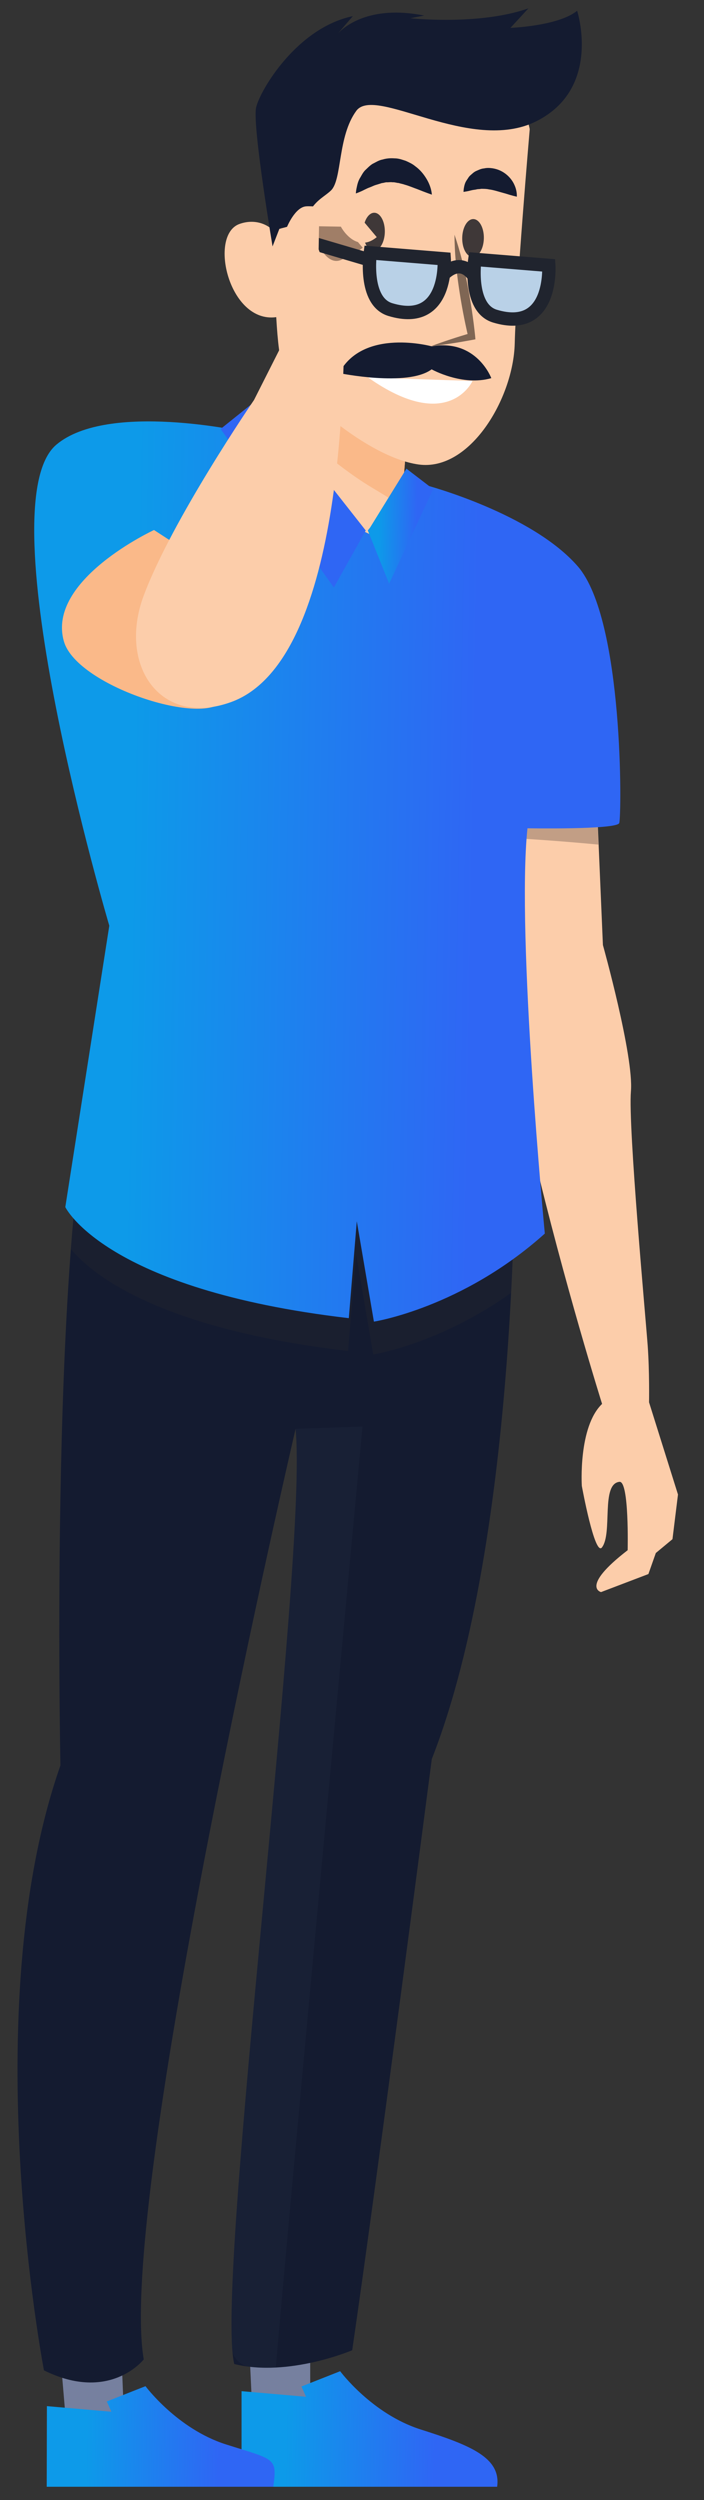 <svg xmlns="http://www.w3.org/2000/svg" width="211" height="749" fill="none" viewBox="0 0 211 749"><rect x="0" y="0" width="211" height="749" fill="#333333" stroke="none"/><path fill="#76809F" d="M74.043 688.868L76.123 733.186L93 735.153L92.949 687.261L74.043 688.868Z"/><path fill="url(#paint0_linear_19_1978)" d="M101.95 710.382C101.95 710.382 111.425 723.156 126.032 727.817C140.677 732.479 150.245 736.165 149 745L95.231 745L91.5 745L82 745L72.398 745L72.398 716.361L91.722 718.042L90.354 714.957L101.95 710.382Z"/><path fill="#76809F" d="M17.009 692.99L20.769 737.191L37.73 738.54L35.82 690.652L17.009 692.99Z"/><path fill="url(#paint1_linear_19_1978)" d="M43.608 714.865C43.608 714.865 53.083 727.639 67.691 732.3C82.335 736.962 83.147 736.165 81.902 745C73.349 745 68.553 745 60 745L38 745L34 745L14 745L14.056 720.845L33.381 722.525L32.012 719.44L43.608 714.865Z"/><path fill="#141B30" d="M154.333 341.383C154.333 341.383 155.91 459.46 129.419 526.977C129.419 526.977 112.746 655.128 105.562 704.098C105.562 704.098 86.433 712.261 70.21 708.228C64.293 683.561 92.439 466.861 88.587 428.088C88.587 428.088 34.874 658.527 43.081 706.85C43.081 706.85 32.907 719.905 13.175 710.126C13.175 710.126 -7.6 602.106 18.115 528.89C18.115 528.89 14.632 362.634 29.877 317.557C45.122 272.443 154.333 341.383 154.333 341.383Z"/><path fill="#333030" d="M21.249 374.192C23.081 350.314 25.807 329.55 29.878 317.484C45.123 272.406 154.333 341.346 154.333 341.346C154.333 341.346 154.59 360.303 153.178 387.322C131.702 402.697 111.858 405.782 111.858 405.782L106.727 375.698L104.332 404.741C45.989 397.943 26.674 380.845 21.249 374.192Z" opacity=".2"/><path fill="#FCCDAA" d="M179.196 247.851L180.703 283.12C180.703 283.12 190.007 316.41 189.097 326.964C188.223 337.519 193.569 395.415 194.128 403.187C194.687 410.96 194.529 420.105 194.529 420.105L203.202 447.735L201.551 461.119L196.559 465.261L194.337 471.565L180.139 476.97C180.139 476.97 173.824 475.44 188.118 464.423C188.118 464.423 188.621 443.621 185.664 443.935C180.004 444.53 183.686 459.354 180.405 463.598C178.244 466.367 174.381 445.162 174.381 445.162C174.381 445.162 173.263 427.503 180.453 420.592C180.453 420.592 169.084 384.424 159.876 345.487C150.669 306.549 150.473 235.329 150.473 235.329L179.196 247.851Z"/><path fill="#897160" d="M150.747 250.897C150.509 241.417 150.467 235.402 150.467 235.402L179.154 247.887L179.357 253.029C169.897 252.137 160.324 251.426 150.747 250.897Z" opacity=".5"/><path fill="url(#paint2_linear_19_1978)" d="M89.614 126.948L80.574 120.669L73.389 129.402C73.389 129.402 32.363 120.205 16.905 133.205C-4.544 151.242 32.758 277.332 32.758 277.332L19.573 361.625C19.573 361.625 31.357 386.356 104.541 394.904L106.935 365.861L112.067 395.945C112.067 395.945 138.452 391.843 163.291 369.564C163.291 369.564 154.733 280.123 158.09 248.144C158.09 248.144 184.87 248.604 185.597 246.576C186.325 244.547 187.011 185.589 173.18 169.679C159.348 153.769 127.784 145.39 127.784 145.39L89.614 126.948Z"/><path fill="#FCCDAA" d="M123.505 112.004L119.294 164.013L82.995 146.952L86.978 93.407L123.505 112.004Z"/><path fill="#FAB989" d="M111.62 146.169C101.699 140.24 93.522 132.518 84.604 125.513L87.015 93.409L123.542 112.005L120.31 151.603C117.499 149.769 114.615 147.933 111.62 146.169Z"/><path fill="#FCCDAA" d="M109.31 19.697C81.89 24.619 82.219 41.536 82.219 41.536C82.219 41.536 82.76 54.593 82.893 70.121C80.433 66.945 76.193 65.523 71.793 67.088C62.405 70.425 68.618 96.956 82.793 95.013C83.213 102.382 83.879 108.152 84.866 110.137C88.635 117.747 110.026 136.994 125.442 139.154C140.858 141.314 153.883 119.306 154.275 102.875C154.667 86.445 158.769 38.698 158.769 38.698C158.769 38.698 154.717 11.512 109.31 19.697Z"/><path fill="#141B30" d="M129.429 58.312C129.429 58.312 129.393 56.161 127.834 53.583C127.054 52.294 125.985 50.891 124.365 49.733C123.61 49.101 122.634 48.647 121.621 48.192C120.534 47.845 119.484 47.426 118.245 47.441C117.044 47.348 115.839 47.436 114.704 47.781C113.534 47.98 112.575 48.656 111.619 49.113C110.735 49.681 110.066 50.435 109.399 51.043C108.768 51.725 108.39 52.484 108.015 53.133C107.191 54.395 107.022 55.74 106.826 56.575C106.665 57.447 106.656 57.957 106.656 57.957C106.656 57.957 107.169 57.784 107.977 57.433C108.784 57.119 109.742 56.516 110.916 56.099C111.503 55.89 112.055 55.572 112.677 55.4C113.227 55.227 113.849 55.056 114.436 54.847C115.02 54.821 115.571 54.539 116.117 54.621C116.664 54.594 117.175 54.53 117.757 54.613C118.305 54.549 118.883 54.814 119.466 54.824C120.046 55.017 120.701 55.101 121.316 55.33C122.586 55.68 123.888 56.249 125.084 56.67C127.436 57.622 129.429 58.312 129.429 58.312Z"/><path fill="#141B30" d="M154.895 58.931C154.895 58.931 155.069 57.294 154.154 55.347C153.312 53.437 151.168 50.994 147.678 50.424C146.806 50.3 145.968 50.249 145.09 50.453C144.214 50.51 143.479 50.899 142.744 51.214C142.01 51.529 141.527 52.068 141.009 52.496C140.492 52.925 140.227 53.503 139.89 53.971C139.255 54.872 139.129 55.854 139.009 56.471C138.925 57.126 138.919 57.49 138.919 57.49C138.919 57.49 139.321 57.424 139.942 57.325C140.563 57.227 141.334 56.949 142.174 56.854C142.611 56.825 143.015 56.649 143.416 56.656C143.817 56.663 144.22 56.524 144.584 56.567C145.313 56.58 145.932 56.59 146.586 56.747C147.895 56.879 149.779 57.531 151.557 57.999C153.333 58.576 154.895 58.931 154.895 58.931Z"/><path fill="#fff" d="M110.33 113.092L141.62 114.14C141.62 114.14 134.42 130.089 110.33 113.092Z"/><path fill="#3F3838" d="M108.857 69.366C108.803 72.499 110.216 75.075 112.002 75.106C113.787 75.136 115.288 72.611 115.342 69.477C115.396 66.344 113.983 63.768 112.197 63.737C110.412 63.706 108.91 66.232 108.857 69.366Z"/><path fill="#3F3838" d="M138.533 71.262C138.479 74.396 139.893 76.971 141.678 77.002C143.464 77.033 144.965 74.507 145.019 71.374C145.073 68.24 143.659 65.664 141.874 65.634C140.088 65.603 138.587 68.129 138.533 71.262Z"/><path fill="#141B30" d="M106.785 33.213C101.149 40.915 102.569 53.733 99.232 57.028C95.895 60.324 89.355 61.268 90.677 79.769C90.853 82.251 91.026 84.878 91.234 87.615C89.892 87.264 88.512 86.985 86.983 86.886C85.454 86.787 84.031 86.871 82.644 86.993C82.617 80.068 82 75.684 82 75.684C82 75.684 75.514 37.449 76.771 32.15C78.028 26.887 89.063 8.307 105.742 4.839L101.242 10.083C102.914 8.253 110.467 1.349 127.139 4.661L122.971 5.464C122.971 5.464 143.597 7.714 158.375 2.501L152.989 8.349C152.989 8.349 167.322 7.83 172.977 3.226C172.977 3.226 180.487 26.426 160.745 36.328C141.003 46.23 112.422 25.474 106.785 33.213Z"/><path fill="#141B30" d="M129.41 103.761C129.41 103.761 108.878 98.124 101.646 111.776C101.646 111.776 122.166 115.992 129.364 110.649C129.364 110.649 138.57 115.8 147.251 113.289C147.251 113.253 142.789 101.44 129.41 103.761Z"/><path fill="#7F6654" d="M136.216 70.311C136.236 75.523 136.731 80.67 137.481 85.786C138.231 90.901 139.165 95.947 140.354 100.96L141.14 99.771C137.111 100.941 133.116 102.257 129.154 103.72C133.354 103.245 137.484 102.587 141.615 101.82L142.493 101.653L142.401 100.631C141.87 95.483 141.083 90.403 140.112 85.357C139.143 80.274 137.917 75.26 136.216 70.311Z"/><path fill="#B9D1E7" stroke="#20242E" stroke-miterlimit="10" stroke-width="4" d="M164.482 79.505L142.317 77.703C142.317 77.703 140.207 92.281 148.366 94.718C165.879 99.976 164.482 79.505 164.482 79.505Z"/><path fill="#B9D1E7" stroke="#20242E" stroke-miterlimit="10" stroke-width="4" d="M133.139 77.546L110.974 75.743C110.974 75.743 108.864 90.322 117.023 92.759C134.536 98.017 133.139 77.546 133.139 77.546Z"/><path stroke="#20242E" stroke-miterlimit="10" stroke-width="4" d="M141.987 82.656C141.987 82.656 138.444 76.727 132.845 82.28"/><path fill="#FAB989" d="M65.697 171.477L46.161 158.785C46.161 158.785 13.831 173.755 19.163 192.18C23.119 205.915 63.829 218.679 67.533 208.866C71.237 199.052 65.697 171.477 65.697 171.477Z"/><path fill="#A07E67" d="M97.932 71.113L91.374 71L91.37 71.182C91.189 71.106 90.972 71.066 90.754 70.989C90.389 68.906 89.877 66.892 88.962 64.981C93.333 65.129 102.275 66.559 102.275 66.559L108.704 74.214C102.382 79.39 97.932 71.113 97.932 71.113Z"/><path fill="#A07E67" d="M95.843 73.954L90.887 73.869L90.884 74.051C90.74 73.975 90.594 73.936 90.449 73.898C90.189 72.071 89.782 70.314 89.119 68.626C92.397 68.755 99.119 69.965 99.119 69.965L103.96 76.681C99.18 81.228 95.843 73.954 95.843 73.954Z"/><path stroke="#20242E" stroke-miterlimit="10" stroke-width="4" d="M110.319 77.736L83.665 69.879"/><path fill="url(#paint3_linear_19_1978)" d="M129.837 146.555L116.63 174.865L110.235 158.901L110.905 158.074L121.815 140.403L129.837 146.555Z"/><path fill="#2F66F4" d="M78.128 118.879L109.621 158.929L100.07 176.004L66.117 128.513L78.128 118.879Z"/><path fill="#FCCDAA" d="M76.139 119.828L86.892 98.546C88.215 104.291 98.127 93.782 103.319 97.043C102.695 105.779 104.544 197.51 69.298 210.316C48.026 218.042 35.301 199.308 43.057 178.485C51.54 155.706 76.139 119.828 76.139 119.828Z"/><path fill="#FCCDAA" d="M112.914 71.04L106.485 63.385C106.485 63.385 95 61.547 91.715 61.819C88.43 62.09 86.033 67.953 86.033 67.953L83.726 68.57L81.324 74.761L78.666 76.683C78.666 76.683 81.855 101.084 90.706 103.533C99.557 105.981 108.49 101.542 102.146 88.932C95.803 76.322 95.503 74.677 95.503 74.677L95.621 67.79L102.18 67.903C102.107 67.902 106.593 76.216 112.914 71.04Z"/><path fill="#2B344E" d="M108.648 427.375C108.648 427.375 85.416 676.233 82.661 709.279C79.779 709.412 76.792 709.324 73.847 708.909C71.964 708.184 70.384 706.845 69.692 704.682C66.316 667.886 92.286 465.399 88.591 428.051L108.648 427.375Z" opacity=".2"/><defs><linearGradient id="paint0_linear_19_1978" x1="130.453" x2="85.633" y1="728.435" y2="727.725" gradientUnits="userSpaceOnUse"><stop stop-color="#2F66F4"/><stop offset="1" stop-color="#0D9AE9"/></linearGradient><linearGradient id="paint1_linear_19_1978" x1="65.673" x2="25.837" y1="730.567" y2="729.937" gradientUnits="userSpaceOnUse"><stop stop-color="#2F66F4"/><stop offset="1" stop-color="#0D9AE9"/></linearGradient><linearGradient id="paint2_linear_19_1978" x1="142.185" x2="39.357" y1="259.096" y2="257.368" gradientUnits="userSpaceOnUse"><stop stop-color="#2F66F4"/><stop offset="1" stop-color="#0D9AE9"/></linearGradient><linearGradient id="paint3_linear_19_1978" x1="124.892" x2="113.632" y1="157.732" y2="157.542" gradientUnits="userSpaceOnUse"><stop stop-color="#2F66F4"/><stop offset="1" stop-color="#0D9AE9"/></linearGradient></defs></svg>